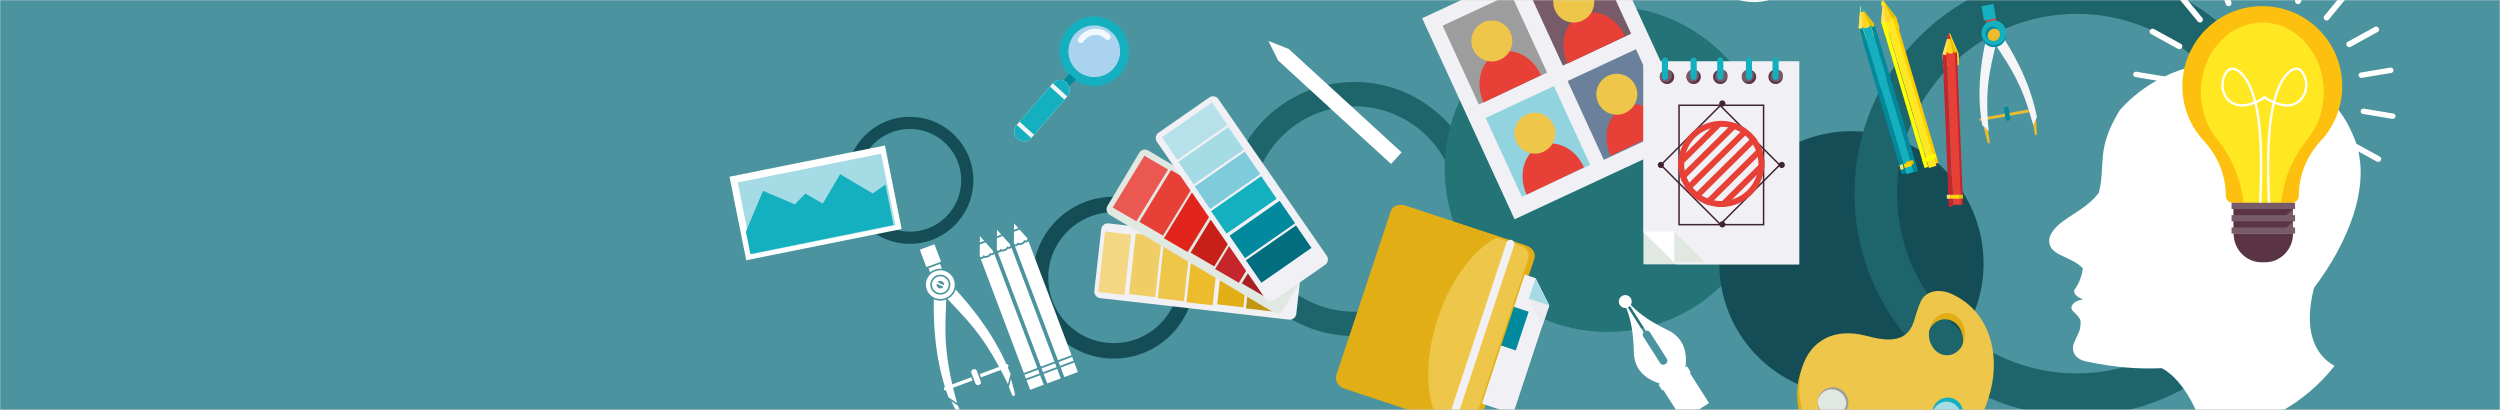 <svg xmlns="http://www.w3.org/2000/svg" xmlns:xlink="http://www.w3.org/1999/xlink" width="1220" height="200" viewBox="0 0 1220 200">
    <rect x="0" y="0" width="1220" height="200" fill="#333333" stroke="none"/>
    <defs>
        <path id="a" d="M0 0h1220v200H0z"/>
        <path id="c" d="M0 338h1012V0H0z"/>
    </defs>
    <g fill="none" fill-rule="evenodd">
        <mask id="b" fill="#fff">
            <use xlink:href="#a"/>
        </mask>
        <use fill="#D8D8D8" xlink:href="#a"/>
        <g mask="url(#b)">
            <path fill="#4B949F" d="M-4 308h1232v-411H-4z"/>
            <g transform="translate(211 -68)">
                <path fill="#154D56" d="M332.5 171.56c-17.643 0-31.94 14.297-31.94 31.939s14.297 31.943 31.94 31.943c17.641 0 31.94-14.301 31.94-31.943 0-17.642-14.299-31.938-31.94-31.938m0-7.561c21.816 0 39.5 17.682 39.5 39.499C372 225.315 354.316 243 332.5 243S293 225.315 293 203.499C293 181.682 310.684 164 332.5 164"/>
                <path fill="#1E646B" d="M450 119.866c-27.69 0-50.13 22.443-50.13 50.13 0 27.693 22.44 50.133 50.13 50.133s50.13-22.44 50.13-50.134c0-27.686-22.44-50.129-50.13-50.129M450 108c34.242 0 62 27.759 62 61.995C512 204.243 484.242 232 450 232c-34.242 0-62-27.757-62-62.005C388 135.76 415.758 108 450 108"/>
                <path fill="#237377" d="M527.37 215.24c-35.754-25.476-44.087-75.112-18.612-110.869 25.477-35.755 75.117-44.087 110.872-18.614 35.753 25.477 44.088 75.116 18.61 110.871-25.474 35.755-75.114 44.09-110.87 18.613"/>
                <path fill="#154D56" d="M655.074 249.026c-29.007-20.67-35.77-60.944-15.1-89.952 20.67-29.007 60.944-35.77 89.952-15.1 29.007 20.67 35.77 60.944 15.1 89.952-20.67 29.007-60.942 35.77-89.952 15.1"/>
                <path fill="#1E646B" d="M802.5 74.77c-48.46 0-87.73 39.272-87.73 87.732 0 48.458 39.27 87.727 87.73 87.727 48.458 0 87.73-39.27 87.73-87.727 0-48.462-39.27-87.731-87.73-87.731m0-20.771C862.42 54 911 102.577 911 162.502 911 222.423 862.42 271 802.5 271 742.577 271 694 222.423 694 162.502 694 102.577 742.577 54 802.5 54"/>
                <path fill="#FFF" d="M928.235 246.552c-9.586-5.294-15.364-17.274-10.003-38.086 16.402-21.611 29.687-51.935 18.813-74.978-17.142-41.098-81.009-48.43-113.529-11.805-11.96 19.276-6.773 26.921-10.305 40.397-7.47 10.143-22.04 13.204-24.181 22.49-.659 8.53 9.748 7.72 16.397 14.328-.503 3.709-1.703 7.327-4.263 10.772-.083 1.95 1.412 3.333 4.514 4.469-3.117.241-5.63 2.004-5.83 3.83-.341 2.207 4.792 4.097 4.499 7.697-.223 4.18-1.085 4.694-2.98 9.036-2.09 4.606.318 8.516 5.495 9.64 13.984 3.024 25.925 3.86 37.051 3.32 10.82 5.561 19.756 23.852 20.557 34.338 29.378-5.501 49.96-17.838 63.765-35.448"/>
                <path fill="#E1AE15" d="M738.303 223.8c-4.879-.075-8.904 4.466-8.99 10.148-.088 5.681 3.793 10.346 8.674 10.42 4.876.075 8.906-4.465 8.992-10.15.088-5.679-3.798-10.344-8.676-10.419m2.922-8.98c22.991 11.016 25.557 42.86 9.664 65.26C735 302.474 707.2 310 681.652 291.793c-25.553-18.204-20-67.072 17.995-56.701 23.876 6.515 21.556-8.838 25.767-17.178 2.254-4.46 8.16-6.761 15.81-3.095"/>
                <path fill="#EEC64A" d="M739.303 220.802c-4.879-.079-8.904 4.466-8.99 10.144-.088 5.685 3.793 10.35 8.672 10.425 4.878.075 8.906-4.466 8.994-10.15.088-5.679-3.798-10.344-8.676-10.419m2.922-8.984c22.991 11.02 25.557 42.863 9.664 65.261-15.892 22.396-43.69 29.921-69.24 11.716-25.55-18.208-19.996-67.07 17.996-56.7 23.878 6.515 21.558-8.837 25.769-17.177 2.254-4.459 8.16-6.765 15.81-3.1"/>
                <path fill="#9D9D9D" d="M687.846 258.387a7.501 7.501 0 0 1 1.765 10.461 7.494 7.494 0 0 1-10.457 1.76 7.496 7.496 0 0 1-1.767-10.454 7.502 7.502 0 0 1 10.46-1.767"/>
                <path fill="#E1E8E1" d="M690 265.275a7.552 7.552 0 0 1-1.133 2.617c-2.267 3.327-6.694 4.107-9.885 1.737-1.91-1.413-2.945-3.637-2.982-5.905a7.492 7.492 0 0 1 1.131-2.616c2.271-3.327 6.696-4.105 9.889-1.74 1.91 1.418 2.943 3.635 2.98 5.907"/>
                <path fill="#14B0BF" d="M743.846 263.387a7.498 7.498 0 0 1 1.767 10.456 7.498 7.498 0 0 1-10.46 1.77c-3.374-2.403-4.166-7.086-1.764-10.459a7.5 7.5 0 0 1 10.457-1.767"/>
                <path fill="#A5DBE5" d="M746 271.275a7.53 7.53 0 0 1-1.131 2.612c-2.269 3.33-6.696 4.11-9.887 1.746-1.91-1.417-2.945-3.642-2.982-5.914.204-.911.576-1.8 1.131-2.612 2.271-3.326 6.696-4.104 9.889-1.739 1.91 1.417 2.943 3.64 2.98 5.907"/>
                <path fill="#F1F1F5" d="M326.411 179.842l-3.39 30.092c-.198 1.749 1.068 3.345 2.809 3.539l92.233 10.507c1.739.198 3.328-1.081 3.524-2.826l3.393-30.092c.195-1.747-1.067-3.343-2.81-3.541l-92.233-10.5c-1.743-.2-3.328 1.072-3.526 2.82"/>
                <path fill="#F1CE65" d="M343.24 182L340 211.51l12.76 1.49 3.24-29.51z"/>
                <path fill="#EEC64A" d="M357.239 184L354 213.51l12.76 1.49 3.24-29.51z"/>
                <path fill="#ECBC2C" d="M371.24 186L368 215.51l12.76 1.49 3.24-29.51z"/>
                <path fill="#E1AE15" d="M386.239 187L383 216.51l12.76 1.49 3.24-29.51z"/>
                <path fill="#C39713" d="M400.24 189L397 218.506 409.76 220l3.24-29.51z"/>
                <path fill="#F4D782" d="M328.24 181L325 210.51l12.76 1.49 3.24-29.51z"/>
                <path fill="#E1E8E1" d="M344.967 142.555l-15.518 25.932a3.202 3.202 0 0 0 1.108 4.38l80.085 47.687c1.51.896 3.49.4 4.39-1.108l15.518-25.93a3.197 3.197 0 0 0-1.108-4.377l-80.084-47.69a3.215 3.215 0 0 0-4.391 1.106"/>
                <path fill="#E74037" d="M360.452 151L345 176.268 356.546 183 372 157.73z"/>
                <path fill="#E2251C" d="M372.454 159L357 184.267 368.548 191 384 165.728z"/>
                <path fill="#C62018" d="M385.454 166L370 191.272 381.548 198 397 172.728z"/>
                <path fill="#C5262B" d="M397.454 174L382 199.272 393.548 206 409 180.728z"/>
                <path fill="#A72123" d="M410.454 181L395 206.272 406.548 213 422 187.728z"/>
                <path fill="#EB5851" d="M347.453 144L332 169.272 343.547 176 359 150.73z"/>
                <path fill="#F1F1F5" d="M379.14 115.565l-24.77 17.187a3.204 3.204 0 0 0-.807 4.44l52.86 76.44a3.205 3.205 0 0 0 4.439.806l24.77-17.19a3.202 3.202 0 0 0 .804-4.437l-52.86-76.44a3.194 3.194 0 0 0-4.436-.806"/>
                <path fill="#A5DBE5" d="M388.447 130L364 147.033 371.553 158 396 140.967z"/>
                <path fill="#7DCBDB" d="M396.447 142L372 159.031 379.553 170 404 152.969z"/>
                <path fill="#14B0BF" d="M404.447 154L380 171.03l7.55 10.97L412 164.967z"/>
                <path fill="#018A9D" d="M413.447 166L389 183.035 396.553 194 421 176.97z"/>
                <path fill="#026D7E" d="M421.447 178L397 195.03l7.553 10.97L429 188.965z"/>
                <path fill="#B6E1EA" d="M380.447 118L356 135.032 363.553 146 388 128.968z"/>
                <path fill="#FDC00F" d="M893.001 71C871.461 71 854 88.497 854 110.078c0 9.886 3.666 18.91 9.704 25.792h-.005l.063.066c.339.387.685.764 1.04 1.138 6.58 7.411 10.356 16.478 10.356 26.404 0 1.936 1.58 3.522 3.513 3.522h28.66c1.93 0 3.51-1.586 3.51-3.522 0-9.926 3.776-18.993 10.36-26.404.355-.374.7-.751 1.037-1.138l.065-.066h-.004A38.975 38.975 0 0 0 932 110.078C932 88.497 914.541 71 893.001 71"/>
                <path fill="#FFE721" d="M915.624 135.242l-.049.056-.083.106c-.262.336-.526.664-.8.99l-.11.127-.105.137c-6.8 8.645-11.128 19.025-12.284 30.342h-18.386c-1.154-11.317-5.482-21.697-12.284-30.342l-.106-.137-.11-.126c-.277-.331-.546-.669-.815-1.011l-.056-.072c-4.85-6.186-7.436-14.108-7.436-22.366C863 94.196 876.43 79 893 79c16.573 0 30 15.196 30 33.946 0 8.235-2.597 16.092-7.376 22.296"/>
                <mask id="d" fill="#fff">
                    <use xlink:href="#c"/>
                </mask>
                <path fill="#785B68" d="M879 182h29v-15h-29z" mask="url(#d)"/>
                <path fill="#FFF" d="M899.346 117.621c1.039-4.12 2.416-7.74 4.232-10.59 2.42-3.805 6.748-7.734 9.311-2.037 2.949 6.556-.982 14.425-8.623 13.825-1.603-.123-3.276-.56-4.92-1.198zm-2.473 49.334c-.406-9.78-.75-21.617.031-32.606.395-5.558 1.074-10.892 2.173-15.624 1.702.649 3.431 1.09 5.106 1.222 8.488.665 13.039-8.076 9.735-15.414-2.95-6.561-8.293-2.832-11.298 1.89-1.854 2.918-3.265 6.591-4.328 10.76a29.807 29.807 0 0 1-3.756-2.017c-.22-.14-.408-.258-.572-.368l-.964.612c.22.14.765.604.933.71a30.87 30.87 0 0 0 4.086 2.175c-1.142 4.844-1.841 10.3-2.245 15.974-.778 11.031-.437 22.91-.027 32.731l1.126-.045z" mask="url(#d)"/>
                <path fill="#FFF" d="M888.902 117.621c-1.052-4.12-2.453-7.74-4.296-10.59-2.46-3.805-6.857-7.734-9.458-2.037-2.998 6.556.995 14.425 8.756 13.825 1.629-.123 3.328-.56 4.998-1.198zm2.513 49.334c.412-9.78.758-21.617-.032-32.606-.401-5.558-1.092-10.892-2.21-15.624-1.727.649-3.483 1.09-5.182 1.222-8.625.665-13.247-8.076-9.893-15.414 2.997-6.561 8.426-2.832 11.478 1.89 1.884 2.918 3.317 6.591 4.397 10.76a30.786 30.786 0 0 0 3.817-2.017c.221-.14.413-.258.579-.368l.631.94a31.527 31.527 0 0 1-4.75 2.556c1.16 4.845 1.87 10.3 2.28 15.975.793 11.031.447 22.91.03 32.731l-1.145-.045z" mask="url(#d)"/>
                <path fill="#5A3445" d="M879 182c0 7.702 6.11 14 13.578 14h1.841c7.47 0 13.581-6.298 13.581-14h-29z" mask="url(#d)"/>
                <path fill="#785B68" d="M878 170h31v-3h-31zM878 176h31v-3h-31zM878 182h31v-3h-31z" mask="url(#d)"/>
                <path fill="#5A3445" d="M908 170h-29v3h25.784zM908 176h-29v3h25.784z" mask="url(#d)"/>
                <path fill="#FFF" d="M877.912 69.044a1.461 1.461 0 0 1-.865 1.868 1.45 1.45 0 0 1-1.86-.87l-5.1-14.086a1.462 1.462 0 0 1 .868-1.868 1.45 1.45 0 0 1 1.86.872l5.097 14.084zM863.675 76.67a1.435 1.435 0 0 1-.173 1.998 1.377 1.377 0 0 1-1.964-.176l-9.213-11.165a1.438 1.438 0 0 1 .172-1.997 1.378 1.378 0 0 1 1.962.176l9.216 11.165zM853.268 89.388c.7.388.94 1.241.535 1.912-.404.671-1.3.898-2.003.513l-13.068-7.203c-.699-.385-.94-1.24-.535-1.911.406-.669 1.302-.898 2.003-.51l13.068 7.2zM845.84 105.38c.763.128 1.271.813 1.14 1.529-.137.718-.864 1.197-1.626 1.07l-14.195-2.359c-.764-.124-1.27-.809-1.138-1.527.134-.718.863-1.2 1.627-1.073l14.193 2.36zM845.355 122.02c.762-.128 1.491.355 1.623 1.073.135.716-.374 1.4-1.136 1.529l-14.197 2.358c-.76.126-1.487-.355-1.623-1.072-.135-.718.374-1.403 1.138-1.527l14.195-2.36zM851.8 138.188c.703-.387 1.597-.158 2.003.51.406.672.164 1.53-.535 1.917l-13.068 7.197c-.7.387-1.6.158-2.003-.51-.405-.672-.166-1.527.537-1.914l13.066-7.2zM861.54 151.506a1.378 1.378 0 0 1 1.962-.176c.589.503.667 1.4.173 1.997l-9.214 11.166a1.375 1.375 0 0 1-1.964.174 1.432 1.432 0 0 1-.17-1.995l9.213-11.166zM924.327 152.328a1.432 1.432 0 0 1 .17-1.995 1.375 1.375 0 0 1 1.964.174l9.214 11.166a1.435 1.435 0 0 1-.173 1.997 1.38 1.38 0 0 1-1.962-.174l-9.213-11.168zM935.734 139.615c-.703-.387-.942-1.243-.537-1.914.404-.669 1.302-.9 2.005-.515l13.066 7.202c.7.387.94 1.243.535 1.911-.406.671-1.3.9-2.003.513l-13.066-7.197zM942.16 123.621c-.764-.126-1.273-.81-1.138-1.529.134-.72.86-1.197 1.625-1.072l14.194 2.359c.764.124 1.27.81 1.138 1.529-.136.72-.863 1.197-1.625 1.072l-14.194-2.359zM941.645 105.98c-.762.126-1.49-.353-1.623-1.073-.135-.718.374-1.402 1.136-1.529l14.197-2.358c.762-.125 1.49.352 1.623 1.07.135.72-.374 1.405-1.136 1.531l-14.197 2.359zM936.202 90.814c-.703.385-1.6.154-2.005-.515-.406-.668-.164-1.526.537-1.913l13.066-7.199c.703-.387 1.6-.154 2.003.513.405.668.166 1.528-.535 1.915l-13.066 7.199zM925.462 77.493a1.375 1.375 0 0 1-1.964.174 1.432 1.432 0 0 1-.173-1.995l9.213-11.166a1.38 1.38 0 0 1 1.964-.176c.589.503.667 1.398.173 1.997l-9.213 11.166zM911.813 69.042a1.45 1.45 0 0 1-1.86.87 1.46 1.46 0 0 1-.865-1.869l5.1-14.085a1.45 1.45 0 0 1 1.858-.87 1.46 1.46 0 0 1 .866 1.869l-5.1 14.085z" mask="url(#d)"/>
                <path fill="#FFD621" d="M744.775 94.004l.225 5.743-7.738 1.253-.262-6.69L740.492 84z" mask="url(#d)"/>
                <path fill="#E5BE01" d="M743.902 94.045l-2.656-6.833L740 84l2.129 10.126.104 2.874 1.767-.183z" mask="url(#d)"/>
                <path fill="#FFE263" d="M737 94.231l2.04-6.96L740 84l-1.327 10.16.094 2.84-1.674-.027z" mask="url(#d)"/>
                <path fill="#C5262B" d="M743.967 93c-.141 1.137-1.7 1.132-1.967.075L745.03 168l1.97-.075L743.967 93z" mask="url(#d)"/>
                <path fill="#E74037" d="M742.96 93c-.253 1.334-3.336 1.76-3.96.163L742.038 168l1.981-.075 1.981-.077L742.96 93z" mask="url(#d)"/>
                <path fill="#C5262B" d="M738.97 94c-.144 1.141-1.703 1.137-1.97.075L740.028 169l1.972-.075L738.97 94zM739 87l.898-3L741 86.912z" mask="url(#d)"/>
                <path fill="#E5BE01" d="M746.914 163l-3.914.13.086 1.87 3.914-.13z" mask="url(#d)"/>
                <path fill="#FFD302" d="M744.914 163l-3.914.13.088 1.87 3.912-.13z" mask="url(#d)"/>
                <path fill="#FFE263" d="M740.914 163l-1.914.067.086 1.933 1.914-.067z" mask="url(#d)"/>
                <path fill="#FFD621" d="M703.394 79.5L705 84.924 697.87 88 696 81.683 696.86 71z" mask="url(#d)"/>
                <path fill="#E5BE01" d="M703.26 79.679L699 73.774 697 71l4.49 9.24.767 2.76 1.743-.659z" mask="url(#d)"/>
                <path fill="#FFE263" d="M696 81.45l.664-7.11.309-3.34 1.124 9.92.903 2.642-2.125.438z" mask="url(#d)"/>
                <path fill="#018A9D" d="M703.83 80c.142 1.134-1.323 1.498-1.83.54L723.167 152l1.833-.54L703.83 80z" mask="url(#d)"/>
                <path fill="#14B0BF" d="M701.685 80c.09 1.359-2.704 2.502-3.685 1.1l21.31 71.9 1.844-.543 1.846-.544L701.685 80z" mask="url(#d)"/>
                <path fill="#018A9D" d="M697.833 81c.142 1.132-1.323 1.499-1.833.54L717.167 153l1.833-.54L697.833 81z" mask="url(#d)"/>
                <path fill="#14B0BF" d="M697 74l.231-3L699 73.387z" mask="url(#d)"/>
                <path fill="#E5BE01" d="M722.429 146L719 147.032l.571 1.968 3.429-1.032z" mask="url(#d)"/>
                <path fill="#FFD302" d="M721.428 147L718 148.032l.572 1.968 3.428-1.032z" mask="url(#d)"/>
                <path fill="#FFE263" d="M717.5 148l-1.5.623.5 2.377 1.5-.623z" mask="url(#d)"/>
                <path fill="#FFD621" d="M714.394 76.499L716 81.923 708.87 85 707 78.68l.86-10.68z" mask="url(#d)"/>
                <path fill="#E5BE01" d="M714.26 76.679L710 70.776 708 68l4.49 9.245.765 2.755 1.745-.659z" mask="url(#d)"/>
                <path fill="#FFE263" d="M707 78.45l.66-7.108.312-3.342 1.123 9.923.905 2.642-2.129.435z" mask="url(#d)"/>
                <path fill="#FC0" d="M713.83 76c.145 1.132-1.323 1.496-1.83.538L733.17 148l1.83-.54L713.83 76z" mask="url(#d)"/>
                <path fill="#FFE721" d="M712.687 77c.09 1.358-2.704 2.502-3.687 1.1l21.309 71.9 1.843-.546 1.848-.543L712.687 77z" mask="url(#d)"/>
                <path fill="#FF0" d="M708.83 78c.145 1.134-1.323 1.499-1.83.54L728.165 150l1.835-.54L708.83 78z" mask="url(#d)"/>
                <path fill="#FFE721" d="M707 71l.233-3L709 70.388z" mask="url(#d)"/>
                <path fill="#FF0" d="M733.428 143L730 144.032l.572 1.968 3.428-1.03z" mask="url(#d)"/>
                <path fill="#FF0" d="M731.429 144L728 145.032l.574 1.968 3.426-1.03z" mask="url(#d)"/>
                <path fill="#FF0" d="M728.5 145l-1.5.623.499 2.377 1.501-.623z" mask="url(#d)"/>
                <path fill="#ECBC2C" d="M759.067 131.31L757 130l1.867 7.256c.264 1.064 1.273.985 1.117-.227l-.917-5.718zM781 127.155l1.5-2.155.495 7.958c.082 1.159-.868 1.505-1.094.24l-.901-6.043zM755.575 125.616l25.598-4.605a.704.704 0 0 1 .816.562.7.7 0 0 1-.566.811l-25.6 4.605a.696.696 0 1 1-.248-1.373" mask="url(#d)"/>
                <path fill="#F5F5F7" d="M763 89.591c-3.147 13.655-5.45 21.556-3.528 42.409l-3.107-2.88c-2.607-14.126-1.198-28.585 1.858-42.12L763 89.591zM763 90.057c7.681 11.865 12.563 18.565 18.217 38.943l1.783-3.77c-2.655-14.243-9.048-27.45-16.603-39.23L763 90.057z" mask="url(#d)"/>
                <path fill="#E74037" d="M758 76.85l4.706-.85L764 83.15l-4.708.85z" mask="url(#d)"/>
                <path fill="#018A9D" d="M760.934 79.097a5.998 5.998 0 0 1 6.97 4.836 6.001 6.001 0 0 1-4.838 6.97 5.998 5.998 0 1 1-2.132-11.807" mask="url(#d)"/>
                <path fill="#14B0BF" d="M760.935 78.096a6 6 0 1 1 2.128 11.81 6 6 0 0 1-2.128-11.81" mask="url(#d)"/>
                <path fill="#018A9D" d="M760.879 81.056a3.501 3.501 0 0 1 4.064 2.823 3.493 3.493 0 0 1-2.823 4.065 3.5 3.5 0 0 1-1.242-6.888" mask="url(#d)"/>
                <path fill="#ECBC2C" d="M764.487 82.909c.224.353.385.756.46 1.196.32 1.797-.853 3.519-2.621 3.842a3.209 3.209 0 0 1-2.814-.854 3.317 3.317 0 0 1-.46-1.193c-.317-1.8.856-3.52 2.622-3.847a3.208 3.208 0 0 1 2.813.856" mask="url(#d)"/>
                <path fill="#14B0BF" d="M756.296 70.943l5.144-.938a.36.36 0 0 1 .418.296l1.136 6.333a.363.363 0 0 1-.29.421l-5.144.938a.361.361 0 0 1-.42-.293l-1.135-6.335a.364.364 0 0 1 .291-.422" mask="url(#d)"/>
                <path fill="#018A9D" d="M767.86 120.047l.137-.029c.564-.111 1.112.3 1.211.921l.775 4.688c.104.618-.275 1.215-.84 1.328l-.138.026c-.565.114-1.112-.303-1.214-.923l-.774-4.683c-.102-.62.276-1.217.843-1.328" mask="url(#d)"/>
                <path fill="#E1AE15" d="M511.225 273.94l26.57-79.813c.825-2.47-.92-5.288-3.868-6.258l-59.288-19.536c-2.95-.97-6.04.253-6.865 2.73l-26.57 79.809c-.822 2.468.92 5.288 3.87 6.263l59.289 19.534c2.95.968 6.04-.258 6.862-2.729" mask="url(#d)"/>
                <path fill="#F1F1F5" d="M499.885 191l38.494 12.734 6.621 13.16L527.394 270 479 253.986z" mask="url(#d)"/>
                <path fill="#EBEBF1" d="M535 214.209L541.687 227l3.313-9.609-3.345-6.391z" mask="url(#d)"/>
                <path fill="#A5DBE5" d="M538.31 204l6.69 13-10-3.236z" mask="url(#d)"/>
                <path fill="#018A9D" d="M535 220.104L501.292 209 495 227.896 528.71 239z" mask="url(#d)"/>
                <path fill="#E1AE15" d="M509.23 273.923l26.566-80.291c.824-2.49-.921-5.325-3.868-6.3l-57.296-18.998c-2.95-.976-6.04.258-6.863 2.747l-26.566 80.292c-.821 2.483.921 5.32 3.87 6.3l57.294 18.99c2.954.979 6.042-.25 6.863-2.74" mask="url(#d)"/>
                <path fill="#EEC64A" d="M508.501 273.863l26.29-79.66c.83-2.517-.882-5.376-3.81-6.347l-11.6-3.856c-11.24 5.651-22.446 20.297-28.729 39.341-6.463 19.588-5.984 38.56.15 49.72l10.864 3.61c2.93.975 6.005-.29 6.835-2.808" mask="url(#d)"/>
                <path fill="#F1F1F5" d="M526.664 185.099h.002a1.961 1.961 0 0 1 1.235 2.467l-29.105 88.093a1.95 1.95 0 0 1-2.46 1.243h-.002a1.961 1.961 0 0 1-1.235-2.472l29.103-88.093a1.954 1.954 0 0 1 2.462-1.238" mask="url(#d)"/>
                <path fill="#FFF" d="M584.437 217.282l7.736 12.133a1.809 1.809 0 0 1 2.016.765l8.21 12.878a1.822 1.822 0 0 1-.662 2.57c-.038.03-.074.052-.11.08a1.804 1.804 0 0 1-2.494-.549l-8.211-12.877a1.828 1.828 0 0 1 .15-2.158l-7.703-12.085a3.26 3.26 0 0 0 .457-.238c.228-.152.436-.324.611-.519m-1.812.974c2.85 7.277 3.497 14.477 3.709 21.896.216 7.528 4.935 12.685 12.74 15.018l-.374.242a.463.463 0 0 0-.14.64l1.403 2.204a.466.466 0 0 0 .642.14l.106-.065L610.063 273 623 264.675l-9.352-14.67.106-.07a.467.467 0 0 0 .14-.645l-1.403-2.199a.464.464 0 0 0-.642-.14l-.374.238c1.158-8.095-1.531-14.558-8.248-17.901-6.649-3.313-13.011-6.83-18.41-12.51a3.152 3.152 0 0 0-.046-3.325 3.122 3.122 0 0 0-4.326-.956 3.155 3.155 0 0 0-.95 4.348 3.125 3.125 0 0 0 3.13 1.411M473 142.373a6105.373 6105.373 0 0 1-5.17 5.627c-18.395-16.783-36.724-33.645-55.082-50.464h.002l-.014-.012L408 88l3.17 1.247 6.74 2.648c18.362 16.82 36.727 33.655 55.09 50.478" mask="url(#d)"/>
                <path fill="#F1F1F5" d="M616 134.092L528.118 175 483 76.908 570.882 36z" mask="url(#d)"/>
                <path fill="#9D9D9D" d="M544 103.455L510.662 119 493 80.542 526.338 65z" mask="url(#d)"/>
                <path fill="#E74037" d="M541 104.682c-4.25-9.435-13.97-14.103-21.706-10.425-7.74 3.677-10.567 14.305-6.317 23.743L541 104.682z" mask="url(#d)"/>
                <path fill="#EEC64A" d="M512.802 78.926c5.01-2.318 10.954-.136 13.272 4.876 2.317 5.01.136 10.951-4.872 13.271-5.012 2.32-10.956.134-13.276-4.876-2.318-5.01-.134-10.95 4.876-13.27" mask="url(#d)"/>
                <path fill="#785B68" d="M585 84.458L551.66 100 534 61.542 567.34 46z" mask="url(#d)"/>
                <path fill="#E74037" d="M582 85.682c-4.25-9.435-13.97-14.103-21.71-10.425-7.737 3.674-10.563 14.308-6.311 23.743L582 85.682z" mask="url(#d)"/>
                <path fill="#EEC64A" d="M552.803 59.927c5.01-2.32 10.95-.136 13.27 4.874 2.318 5.01.137 10.955-4.873 13.272-5.012 2.318-10.953.139-13.273-4.874-2.32-5.012-.136-10.954 4.876-13.272" mask="url(#d)"/>
                <path fill="#92D3E0" d="M565 148.458L531.66 164 514 125.542 547.34 110z" mask="url(#d)"/>
                <path fill="#E74037" d="M562 149.68c-4.252-9.432-13.97-14.1-21.709-10.425-7.737 3.677-10.564 14.308-6.314 23.745L562 149.68z" mask="url(#d)"/>
                <path fill="#EEC64A" d="M533.801 123.926c5.012-2.317 10.954-.136 13.271 4.876 2.32 5.012.139 10.952-4.871 13.272-5.012 2.318-10.954.134-13.274-4.876-2.32-5.011-.136-10.954 4.874-13.272" mask="url(#d)"/>
                <path fill="#6B809B" d="M605 130.458L571.66 146 554 107.545 587.337 92z" mask="url(#d)"/>
                <path fill="#E74037" d="M603 130.684c-4.252-9.438-13.97-14.103-21.708-10.428-7.737 3.677-10.566 14.31-6.314 23.744L603 130.684z" mask="url(#d)"/>
                <path fill="#EEC64A" d="M573.802 104.928c5.01-2.32 10.953-.139 13.27 4.876 2.32 5.01.139 10.951-4.873 13.269-5.01 2.32-10.951.136-13.273-4.876-2.318-5.01-.134-10.954 4.876-13.27" mask="url(#d)"/>
                <path fill="#FFF" d="M645 43.19c-10.964 0-20.201 4.289-22.992 9.31 2.79 5.021 12.028 9.312 22.992 9.312 10.966 0 20.203-4.29 22.994-9.312-2.79-5.021-12.028-9.31-22.994-9.31m0 3.483c-3.24 0-5.87 2.61-5.87 5.827 0 3.218 2.63 5.827 5.87 5.827s5.87-2.61 5.87-5.827c0-3.218-2.63-5.827-5.87-5.827m0-3.471c-5.172 0-9.36 4.164-9.36 9.298s4.188 9.298 9.36 9.298 9.363-4.164 9.363-9.298-4.19-9.298-9.363-9.298m1.308 5.807a2.092 2.092 0 0 1-2.095 2.079c1.154 0 2.095.937 2.095 2.08 0-1.143.944-2.08 2.093-2.08a2.093 2.093 0 0 1-2.093-2.079M645 48.307c-2.332 0-4.222 1.877-4.222 4.193s1.89 4.195 4.222 4.195c2.332 0 4.224-1.879 4.224-4.195 0-2.316-1.892-4.193-4.224-4.193M645 36c11.923 0 21.963 7.602 25 16.5-3.037 8.898-13.077 16.5-25 16.5-11.92 0-21.963-7.602-25-16.5 3.037-8.898 13.08-16.5 25-16.5" mask="url(#d)"/>
                <path fill="#E1E8E1" d="M591 98h76v99h-76v-25.102z" mask="url(#d)"/>
                <path fill="#F1F1F5" d="M591 98h76v99h-60.195L591 181.541z" mask="url(#d)"/>
                <path fill="#E1E8E1" d="M621 196l-15-15v15z" mask="url(#d)"/>
                <path fill="#FFF" d="M606 196l-15-15h15z" mask="url(#d)"/>
                <path fill="#402431" d="M656.96 148.502l-28.46-28.461-28.461 28.461 28.461 28.46 28.46-28.46zm-28.203-29.243l28.982 28.984.261.26-.261.258-28.982 28.98-.257.259-.26-.26-28.979-28.979-.261-.259.261-.259 28.98-28.984.259-.259.257.26z" mask="url(#d)"/>
                <path fill="#402431" d="M629.501 117a1.5 1.5 0 1 1-.003 3 1.5 1.5 0 0 1 .003-3M658.499 147a1.5 1.5 0 1 1 .003 3 1.5 1.5 0 0 1-.003-3M599.5 147a1.5 1.5 0 1 1 0 3 1.5 1.5 0 0 1 0-3M629.499 176a1.5 1.5 0 1 1 .003 3 1.5 1.5 0 0 1-.003-3" mask="url(#d)"/>
                <path fill="#402431" d="M608.74 177.265h40.52v-57.527h-40.52v57.527zM608.37 119H650V178H608V119h.37z" mask="url(#d)"/>
                <path fill="#E74037" d="M612.992 161.593l29.314-29.052-2.031-2.04-29.013 28.747a21.24 21.24 0 0 0 1.73 2.345m36.894-15.788l-23.269 23.057a21.17 21.17 0 0 0 2.384.138c.552 0 1.099-.023 1.64-.068l19.282-19.107a21.24 21.24 0 0 0-.036-4.02m-1.8-6.576l-28.028 27.778c.949.447 1.936.824 2.958 1.128l26.17-25.94a20.906 20.906 0 0 0-1.1-2.966m-2.194-3.703l-1.241-1.25-29.592 29.326.672.679c.504.406 1.026.796 1.567 1.16l29.246-28.982c-.209-.32-.425-.63-.652-.933m-11.098-7.718l-26.037 25.806a21.13 21.13 0 0 0 1.079 2.992l27.936-27.69c-.956-.443-1.95-.81-2.978-1.108m-3.412-.674l-23.27 23.061A20.625 20.625 0 0 1 608 148c0-.617.025-1.224.077-1.827l19.28-19.11a21.195 21.195 0 0 1 4.025.07" mask="url(#d)"/>
                <path fill="#E74037" d="M641.807 135.195a18.062 18.062 0 0 0-12.806-5.305c-5.001 0-9.528 2.03-12.806 5.305A18.047 18.047 0 0 0 610.89 148c0 5 2.027 9.527 5.305 12.803a18.053 18.053 0 0 0 12.806 5.305c5.001 0 9.528-2.027 12.806-5.305A18.049 18.049 0 0 0 647.11 148c0-5-2.027-9.53-5.303-12.805M629.001 127a20.933 20.933 0 0 1 14.85 6.152A20.925 20.925 0 0 1 650 148c0 5.798-2.35 11.048-6.15 14.848A20.943 20.943 0 0 1 629.001 169a20.952 20.952 0 0 1-14.851-6.152A20.943 20.943 0 0 1 608 148c0-5.8 2.352-11.05 6.15-14.848 3.8-3.8 9.053-6.152 14.851-6.152" mask="url(#d)"/>
                <path fill="#5A3445" d="M602.5 102c1.932 0 3.5 1.568 3.5 3.501a3.5 3.5 0 1 1-3.5-3.501" mask="url(#d)"/>
                <path fill="#785B68" d="M604.76 103.367c.153.395.24.826.24 1.278 0 1.852-1.43 3.355-3.19 3.355-1.055 0-1.991-.54-2.572-1.367a3.497 3.497 0 0 1-.238-1.278c0-1.854 1.428-3.355 3.19-3.355 1.053 0 1.991.538 2.57 1.367" mask="url(#d)"/>
                <path fill="#5A3445" d="M615.5 102a3.5 3.5 0 1 1 0 7 3.5 3.5 0 0 1 0-7" mask="url(#d)"/>
                <path fill="#785B68" d="M617.762 103.367c.153.395.238.826.238 1.278 0 1.852-1.427 3.355-3.19 3.355-1.054 0-1.987-.54-2.57-1.367a3.544 3.544 0 0 1-.24-1.278c0-1.854 1.43-3.355 3.19-3.355 1.056 0 1.991.538 2.572 1.367" mask="url(#d)"/>
                <path fill="#5A3445" d="M628.499 102a3.501 3.501 0 1 1-3.499 3.501 3.501 3.501 0 0 1 3.499-3.501" mask="url(#d)"/>
                <path fill="#785B68" d="M631.762 103.367c.153.395.238.826.238 1.278 0 1.852-1.428 3.355-3.19 3.355-1.053 0-1.989-.54-2.57-1.367a3.498 3.498 0 0 1-.24-1.278c0-1.854 1.43-3.355 3.19-3.355 1.055 0 1.993.538 2.572 1.367" mask="url(#d)"/>
                <path fill="#5A3445" d="M642.5 102a3.5 3.5 0 1 1 0 7 3.5 3.5 0 0 1 0-7" mask="url(#d)"/>
                <path fill="#785B68" d="M644.76 103.367c.155.395.24.826.24 1.278 0 1.852-1.428 3.355-3.19 3.355-1.055 0-1.991-.54-2.572-1.367a3.497 3.497 0 0 1-.238-1.278c0-1.854 1.428-3.355 3.189-3.355 1.054 0 1.992.538 2.571 1.367" mask="url(#d)"/>
                <path fill="#5A3445" d="M655.5 102c1.932 0 3.5 1.568 3.5 3.501a3.5 3.5 0 1 1-3.5-3.501" mask="url(#d)"/>
                <path fill="#785B68" d="M658.76 103.367c.153.395.24.826.24 1.278 0 1.852-1.43 3.355-3.19 3.355-1.056 0-1.99-.54-2.572-1.367a3.543 3.543 0 0 1-.238-1.278c0-1.854 1.427-3.355 3.19-3.355 1.054 0 1.99.538 2.57 1.367" mask="url(#d)"/>
                <path fill="#14B0BF" d="M601.501 96c.827 0 1.499.726 1.499 1.611v7.78c0 .887-.672 1.609-1.499 1.609-.827 0-1.501-.722-1.501-1.61v-7.779c0-.885.674-1.611 1.501-1.611M615.5 96c.826 0 1.5.726 1.5 1.611v7.78c0 .887-.674 1.609-1.5 1.609s-1.5-.722-1.5-1.61v-7.779c0-.885.674-1.611 1.5-1.611M628.498 96c.826 0 1.502.726 1.502 1.611v7.78c0 .887-.676 1.609-1.502 1.609s-1.498-.722-1.498-1.61v-7.779c0-.885.672-1.611 1.498-1.611M642.5 96c.826 0 1.5.726 1.5 1.611v7.78c0 .887-.674 1.609-1.5 1.609s-1.5-.722-1.5-1.61v-7.779c0-.885.674-1.611 1.5-1.611M655.502 96c.824 0 1.498.726 1.498 1.611v7.78c0 .887-.674 1.609-1.498 1.609-.826 0-1.502-.722-1.502-1.61v-7.779c0-.885.676-1.611 1.502-1.611" mask="url(#d)"/>
                <path fill="#AAD3EF" d="M331.615 83.265c5.376 4.76 5.88 12.976 1.12 18.35-4.759 5.377-12.975 5.878-18.351 1.12-5.376-4.757-5.877-12.973-1.119-18.35 4.758-5.377 12.974-5.878 18.35-1.12" mask="url(#d)"/>
                <path fill="#14B0BF" d="M310.627 90.482c1.39-6.823 8.07-11.244 14.891-9.853 6.825 1.389 11.244 8.066 9.856 14.889-1.392 6.826-8.07 11.244-14.894 9.855-6.822-1.389-11.242-8.069-9.853-14.891m-4.281-.874c-1.875 9.202 4.064 18.174 13.262 20.047 9.198 1.874 18.173-4.068 20.047-13.263 1.872-9.198-4.067-18.175-13.265-20.047-9.198-1.872-18.172 4.067-20.044 13.263" mask="url(#d)"/>
                <path fill="#018A9D" d="M310.856 104l3.144 2.726-3.859 4.274-3.141-2.726z" mask="url(#d)"/>
                <path fill="#F3F4F6" d="M309.409 108.21c1.95 1.769 2.132 4.848.409 6.846l-17.546 20.315a4.662 4.662 0 0 1-6.68.414h-.002c-1.948-1.764-2.133-4.845-.407-6.841l17.547-20.315a4.668 4.668 0 0 1 6.679-.418" mask="url(#d)"/>
                <path fill="#14B0BF" d="M292.27 135.37a4.664 4.664 0 0 1-6.68.417c-1.948-1.766-2.133-4.845-.407-6.841l7.086 6.424zm16.182-18.734l-7.086-6.427-14.819 17.153 7.086 6.429 14.819-17.155zm.957-8.425c1.95 1.77 2.133 4.847.407 6.845l-7.086-6.427a4.668 4.668 0 0 1 6.68-.418z" mask="url(#d)"/>
                <path fill="#F1F9FC" d="M317.637 88.383a1.425 1.425 0 0 1-2.046.318c-.649-.504-.783-1.464-.304-2.142.306-.432.649-.848 1.019-1.244 1.801-1.917 4.101-3.018 6.444-3.261a9.384 9.384 0 0 1 6.771 1.914c.35.27.699.583 1.041.936.576.59.585 1.557.02 2.156a1.413 1.413 0 0 1-2.061.022 7.35 7.35 0 0 0-.742-.657 6.585 6.585 0 0 0-4.739-1.344c-1.683.174-3.34.974-4.65 2.369-.255.274-.509.584-.753.933" mask="url(#d)"/>
                <path fill="#154D56" d="M233 130.936c-13.844 0-25.066 11.22-25.066 25.065 0 13.842 11.222 25.063 25.066 25.063 13.847 0 25.068-11.221 25.068-25.063 0-13.846-11.221-25.065-25.068-25.065m0-5.936c17.122 0 31 13.88 31 31.001 0 17.12-13.878 30.999-31 30.999-17.12 0-31-13.88-31-30.999C202 138.88 215.88 125 233 125" mask="url(#d)"/>
                <path fill="#FFF" d="M253.219 263.788l3.33 2.226 1.392 3.686c.484 1.433-.885 1.775-1.48.553l-3.242-6.465zm-5.453-67.005l-5.62 2.1.755 2.002c.65-.53 1.396-.96 2.226-1.273a7.888 7.888 0 0 1 3.532-.46l-.893-2.369zm3.591 17.116c9.804 10.372 16.5 17.026 25.192 33.137l-9.413 3.513.604 1.594 9.619-3.587a229.324 229.324 0 0 1 3.487 6.895l1.3-4.84a104.12 104.12 0 0 0-1.363-3.372.852.852 0 0 0-.66-1.516c-6.057-13.612-14.977-25.736-24.776-36.43a7.797 7.797 0 0 1-3.99 4.606zm-.595.261c-.04.016-.083.034-.124.047a7.843 7.843 0 0 1-5.941-.175c-.24 14.222 1.097 28.902 5.46 42.856a.854.854 0 0 0-.5 1.098.862.862 0 0 0 1.022.522c.377 1.138.776 2.276 1.194 3.4l4.182 2.798a233.149 233.149 0 0 1-1.939-7.476l9.465-3.535-.602-1.594-9.256 3.456c-4.114-17.806-3.478-27.198-2.96-41.397zm-4.602-11.81c-2.533.944-3.815 3.755-2.865 6.271.952 2.521 3.777 3.794 6.31 2.85 2.533-.945 3.815-3.756 2.865-6.273-.95-2.52-3.775-3.793-6.31-2.849zm-.746-1.978c-3.632 1.356-5.47 5.38-4.11 8.991 1.364 3.614 5.413 5.443 9.047 4.084 3.632-1.351 5.47-5.379 4.107-8.99-1.364-3.61-5.412-5.443-9.044-4.085zm3.976 7.577l-3.286-1.484c-.089.346-.075.724.06 1.088a1.839 1.839 0 0 0 3.226.396zm-2.153-2.746a1.798 1.798 0 0 0-.762.54l3.22 1.45c.048-.299.02-.618-.095-.922a1.837 1.837 0 0 0-2.363-1.068zm-.79-2.094c2.11-.787 4.465.277 5.259 2.375a4.052 4.052 0 0 1-2.389 5.226 4.088 4.088 0 0 1-5.258-2.374 4.05 4.05 0 0 1 2.388-5.227zm-8.148-13.405l6.287-2.346a.46.46 0 0 1 .597.268l2.884 7.637a.465.465 0 0 1-.272.594l-6.287 2.345a.468.468 0 0 1-.597-.267l-2.881-7.64a.459.459 0 0 1 .269-.591zm25.52 58.587l.165-.06c.678-.25 1.44.092 1.696.764l1.927 5.112a1.311 1.311 0 0 1-.77 1.686l-.164.063a1.323 1.323 0 0 1-1.694-.769l-1.93-5.11c-.255-.674.091-1.43.77-1.686zm31.74.128c-2.207.821-4.414 1.646-6.621 2.47l.7 1.857c2.208-.825 4.415-1.648 6.623-2.474l-.701-1.853zm-21.844-57.867l.002.01c.161.99-1.133 1.535-1.655.622.054 1.558-2.608 2.257-3.306 1.239l-.005-.005v.005c.14.973-1.133 1.506-1.655.596l.047-5.692 2.77-1.032 3.802 4.257zm-4.45-4.99l-2.093-2.337-.024 3.126 2.116-.79zm4.961 6.341a1.905 1.905 0 0 1-1.685.641c-.707.972-2.146 1.469-3.288 1.208a1.891 1.891 0 0 1-1.635.638l20.999 55.646 6.615-2.469-21.006-55.664zm29.67 53.402l.7 1.857c-2.206.823-4.414 1.649-6.621 2.47l-.699-1.854c2.205-.82 4.412-1.648 6.62-2.473zm-21.842-57.868v.018c.16.987-1.134 1.531-1.658.618.056 1.554-2.603 2.258-3.304 1.235l-.005-.004v.009c.14.973-1.135 1.506-1.655.595l.047-5.691 2.77-1.033 3.805 4.253zm-4.454-4.986l-2.091-2.34-.025 3.132 2.116-.792zm4.962 6.338a1.886 1.886 0 0 1-1.684.643c-.708.969-2.147 1.47-3.289 1.212a1.899 1.899 0 0 1-1.635.632l20.999 55.646c2.205-.821 4.41-1.642 6.615-2.47l-21.006-55.663zm29.67 53.405c-2.207.828-4.415 1.649-6.62 2.474l.701 1.853c2.205-.82 4.413-1.646 6.62-2.467l-.701-1.86zm-21.842-57.867l-3.804-4.257-2.77 1.036-.048 5.695c.522.904 1.795.373 1.655-.599v-.009l.005.005c.699 1.019 3.363.321 3.304-1.24.525.916 1.818.37 1.66-.618l-.002-.013zm-4.453-4.99L283.845 177l-.025 3.128 2.117-.791zm4.961 6.344l21.006 55.663-6.615 2.467-20.999-55.645a1.89 1.89 0 0 0 1.635-.637c1.142.259 2.58-.238 3.29-1.207.62.087 1.272-.16 1.683-.641zm5.68 65.453l1.75 4.635c-2.205.825-4.41 1.646-6.615 2.471l-1.75-4.637a3944.6 3944.6 0 0 1 6.614-2.47zm8.335-3.115a3944.6 3944.6 0 0 1-6.615 2.47l1.753 4.636c2.203-.82 4.408-1.646 6.613-2.467l-1.75-4.639zm8.337-3.11l1.75 4.64c-2.205.82-4.41 1.64-6.615 2.468l-1.748-4.639c2.202-.82 4.408-1.646 6.613-2.47zm-30.875 7.999l1.834 6.976c.357 1.309-.9 1.945-1.482.553l-1.386-3.677 1.034-3.852zM145 154.243L220.834 139 229 179.76 153.164 195z" mask="url(#d)"/>
                <path fill="#A5DBE5" d="M149 157.023L218.976 143 226 177.973 156.026 192z" mask="url(#d)"/>
                <path fill="#14B0BF" d="M155.178 192L153 180.99l8.356-19.84 15.512 6.56 5.171-5.265 8.472 4.914L199.003 153l15.901 9.395 6.196-4.34 3.9 19.726z" mask="url(#d)"/>
            </g>
        </g>
    </g>
</svg>
